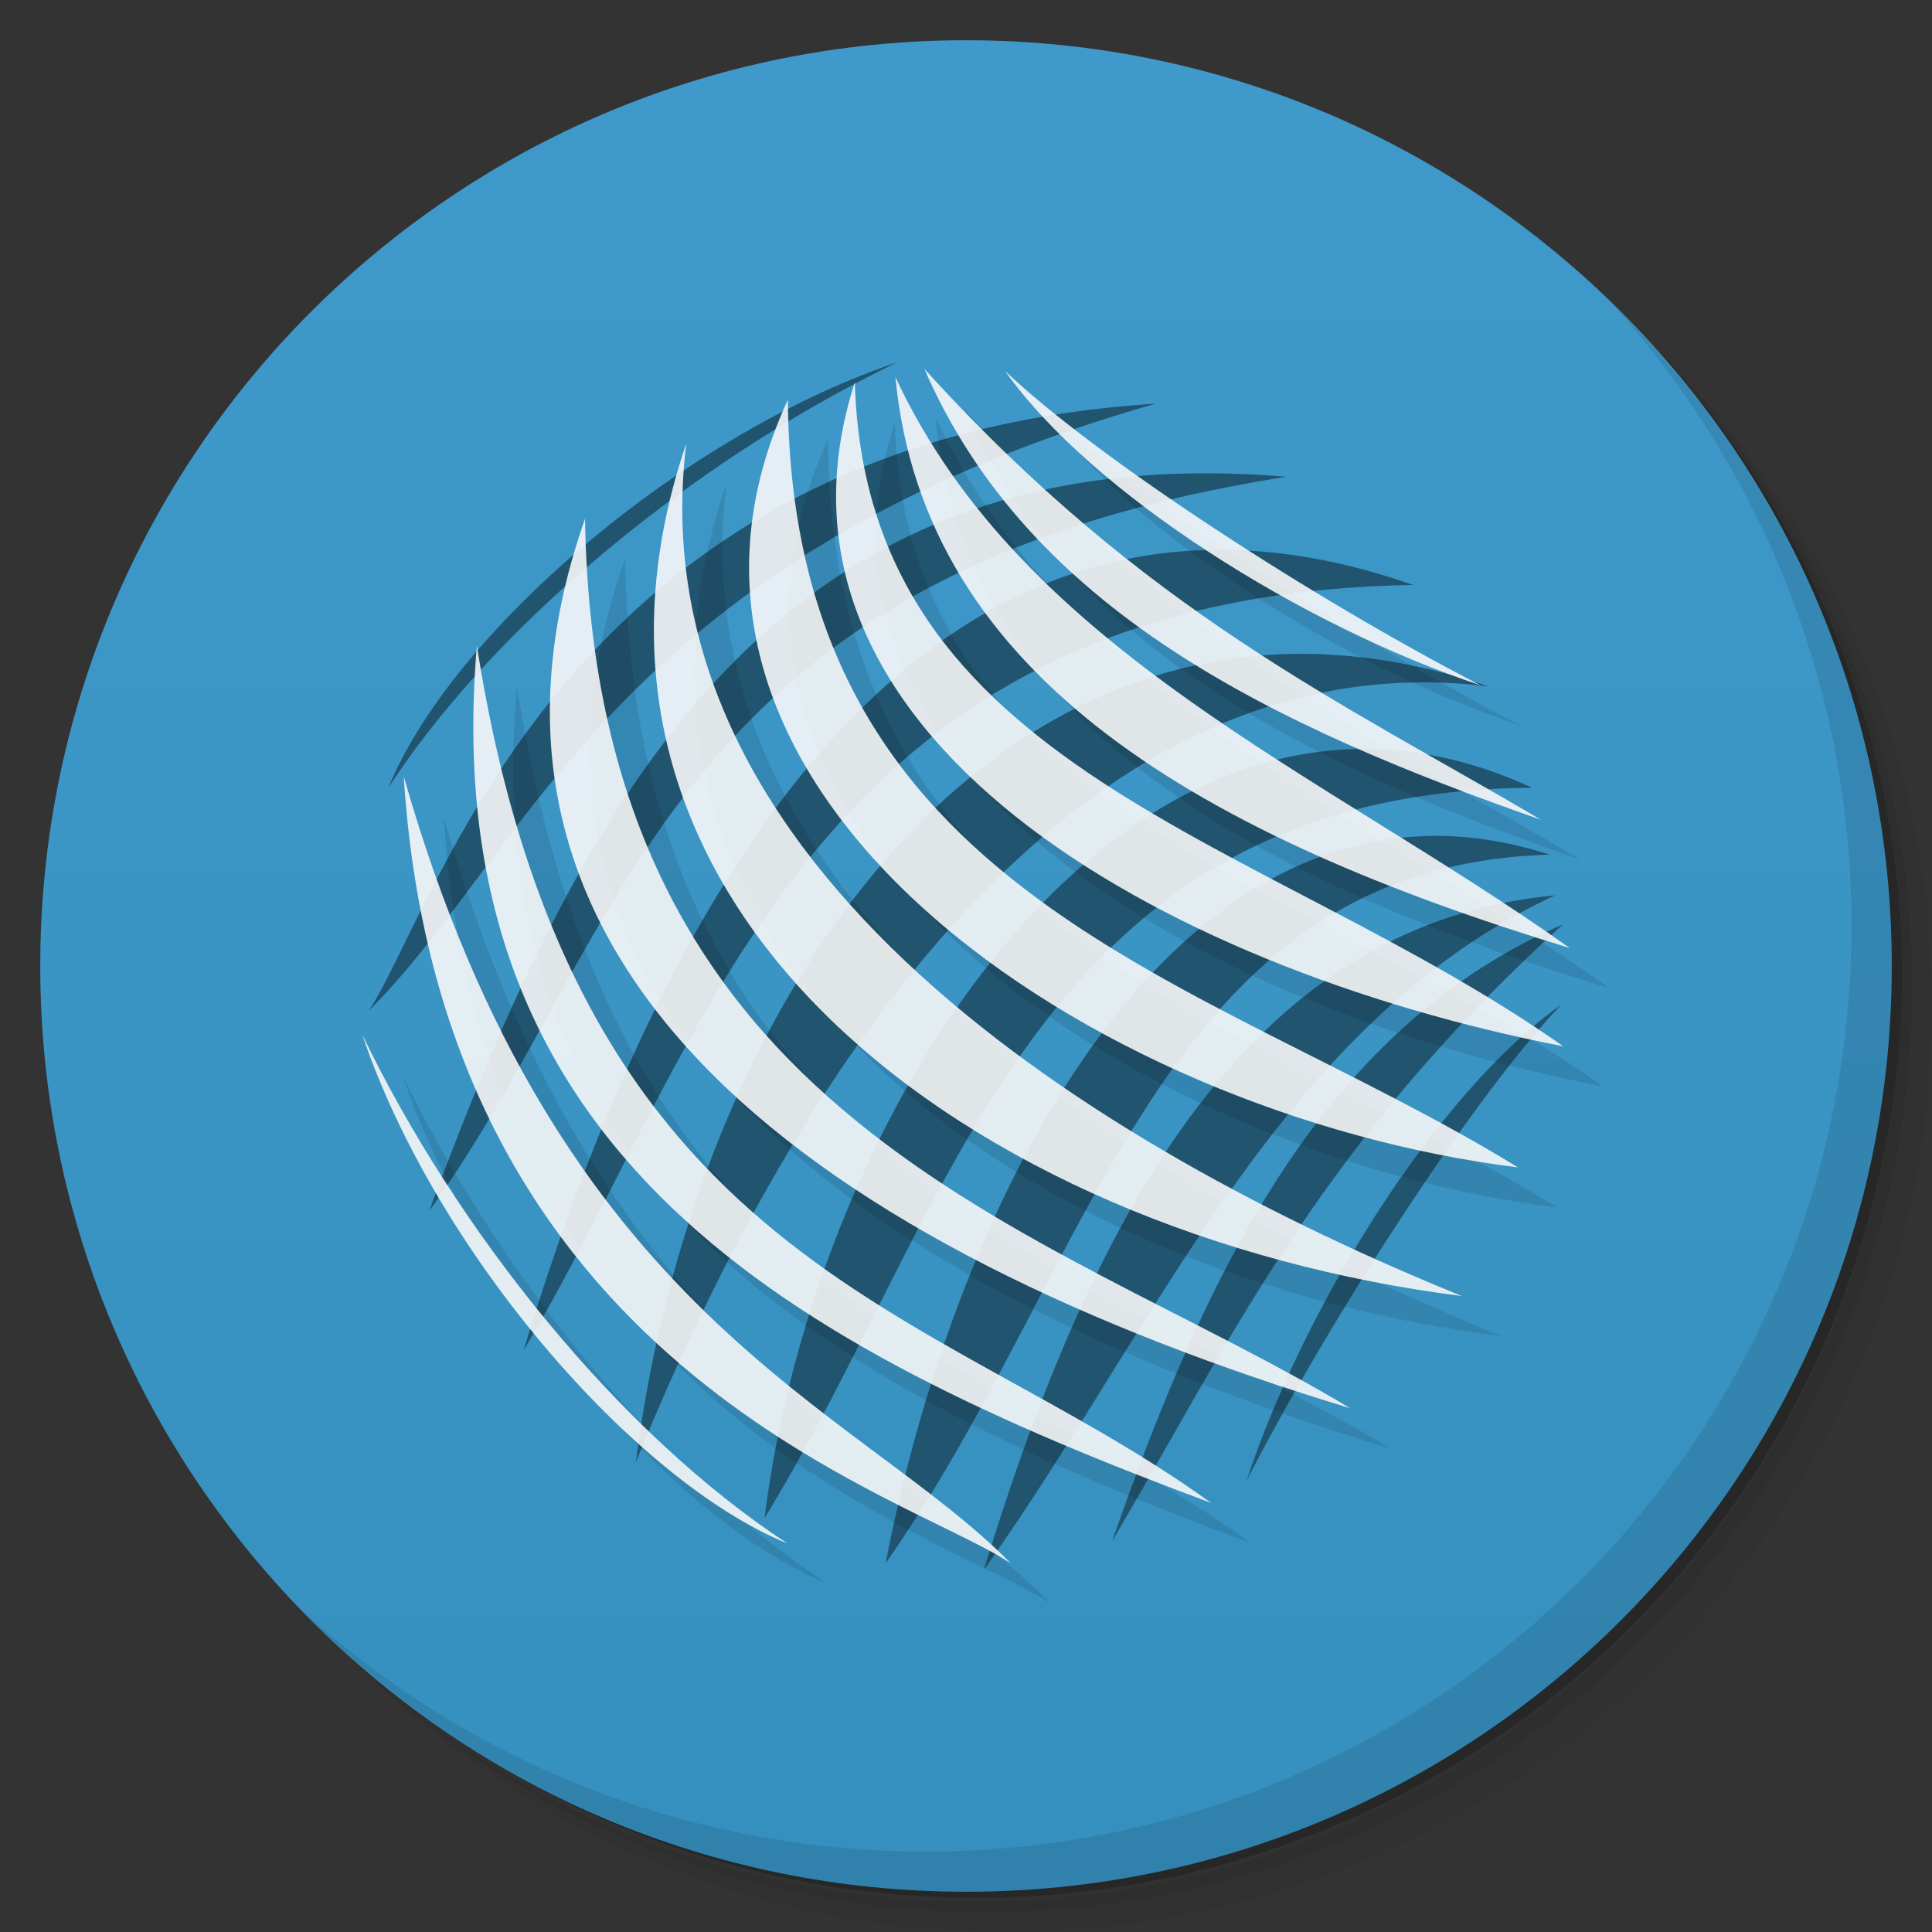 <svg xmlns="http://www.w3.org/2000/svg" viewBox="0 0 48 48">
  <rect x="0" y="0" width="48" height="48" fill="#333333" stroke="none"/>
  <defs>
    <linearGradient id="a" x1="1" x2="47" gradientUnits="userSpaceOnUse" gradientTransform="rotate(-90 24 24)">
      <stop stop-color="#3590bf"/>
      <stop offset="1" stop-color="#3f99ca"/>
    </linearGradient>
  </defs>
  <path d="M36.31 5c5.859 4.062 9.688 10.831 9.688 18.5 0 12.426-10.07 22.5-22.5 22.5-7.669 0-14.438-3.828-18.5-9.688a23.24 23.24 0 0 0 3.781 4.969 22.923 22.923 0 0 0 15.469 5.969c12.703 0 23-10.298 23-23a22.92 22.92 0 0 0-5.969-15.469A23.216 23.216 0 0 0 36.31 5zm4.969 3.781A22.911 22.911 0 0 1 47.498 24.5c0 12.703-10.297 23-23 23a22.909 22.909 0 0 1-15.719-6.219C12.939 45.425 18.662 48 24.998 48c12.703 0 23-10.298 23-23 0-6.335-2.575-12.06-6.719-16.219z" opacity=".05"/>
  <path d="M41.28 8.781a22.923 22.923 0 0 1 5.969 15.469c0 12.703-10.297 23-23 23A22.92 22.92 0 0 1 8.78 41.281 22.911 22.911 0 0 0 24.499 47.5c12.703 0 23-10.298 23-23A22.909 22.909 0 0 0 41.28 8.781z" opacity=".1"/>
  <path d="M31.25 2.375C39.865 5.529 46 13.792 46 23.505c0 12.426-10.07 22.5-22.5 22.5-9.708 0-17.971-6.135-21.12-14.75a23 23 0 0 0 44.875-7 23 23 0 0 0-16-21.875z" opacity=".2"/>
  <path d="M24 1c12.703 0 23 10.297 23 23S36.703 47 24 47 1 36.703 1 24 11.297 1 24 1z" fill="url(#a)"/>
  <path d="M40.03 7.531A22.922 22.922 0 0 1 45.999 23c0 12.703-10.297 23-23 23A22.92 22.92 0 0 1 7.53 40.031C11.708 44.322 17.54 47 23.999 47c12.703 0 23-10.298 23-23 0-6.462-2.677-12.291-6.969-16.469z" opacity=".1"/>
  <path d="M22.297 9c-5.321 1.789-11.07 6.711-12.645 10.566 2.739-4.191 7.77-8.218 12.645-10.566zm6.418 1.029c-14.684.93-17.789 12.4-19.551 15.08 3.891-3.85 6.129-11.256 19.551-15.08zm.957 1.732c-10.977.133-15.404 8.631-19.01 18.328 5.01-6.933 5.848-15.82 21.297-18.242a23.34 23.34 0 0 0-2.285-.086zm.488 1.9c-8.366.108-13.814 8.883-17.15 19.883 4.574-7.605 7.086-18.773 22.1-19.01-1.755-.615-3.404-.893-4.953-.873zm2.67 2.592c-9.286-.349-15.679 9.412-17.03 20.07 3.613-8.906 10.602-20.563 21.18-19.27-1.438-.489-2.824-.747-4.15-.797zm.826 2.359c-7.648.203-13.55 10.17-14.66 19.1 4.797-7.805 6.699-18.04 19.07-18.14-1.517-.701-2.994-.999-4.41-.961zm1.717 2.164c-6.982.245-11.664 9.299-13.369 18.06 5.258-7.48 6.82-17.324 16.5-17.602-1.089-.351-2.133-.496-3.131-.461zm3.26 1.469c-7.519.714-11.434 7.724-14.188 16.754 4.316-6.06 7.368-13.578 14.188-16.754zm.203.719c-5.992 2.598-8.871 8.652-11.203 15.32 2.934-4.969 5.145-9.824 11.203-15.32zm-.051 2c-3.043 2.152-6.352 7.41-7.813 11.82 2.137-4.148 5.645-9.539 7.813-11.82z" fill="#21546f"/>
  <path d="M23.965 10.164c2.598 5.992 8.652 8.871 15.32 11.203-4.969-2.934-9.824-5.145-15.32-11.203zm2 .051c2.152 3.043 7.41 6.351 11.82 7.812-4.148-2.137-9.539-5.645-11.82-7.813zm-2.723.152c.714 7.519 7.724 11.434 16.754 14.188-6.06-4.316-13.578-7.368-16.754-14.188m-1.01.129c-2.809 8.715 7.586 14.551 17.602 16.5-7.48-5.258-17.324-6.82-17.602-16.5zm-1.664.438c-4.484 9.707 7.556 17.754 18.14 19.07-7.805-4.797-18.04-6.699-18.14-19.07zm-2.523 1.086c-3.914 11.508 7.094 19.637 19.27 21.18-8.906-3.613-20.563-10.602-19.27-21.18zm-2.516 1.867c-3.938 11.23 5.973 18.15 19.01 22.1-7.605-4.574-18.773-7.086-19.01-22.1zm-2.688 3.156c-1.082 12.668 7.898 17.449 18.242 21.297-6.933-5.01-15.82-5.848-18.242-21.297zm-1.818 3.242c.93 14.684 12.4 17.789 15.08 19.551-3.85-3.891-11.256-6.129-15.08-19.551zm-1.029 6.418c1.789 5.321 6.711 11.07 10.566 12.645-4.191-2.739-8.218-7.77-10.566-12.645" opacity=".1"/>
  <g fill="#f9f9f9" fill-opacity=".886">
    <path d="M17.05 11.02c-3.914 11.508 7.094 19.637 19.27 21.18-8.906-3.613-20.563-10.602-19.27-21.18m0 0"/>
    <path d="M19.574 9.934c-4.484 9.707 7.555 17.754 18.14 19.07-7.805-4.797-18.04-6.699-18.14-19.07m0 0"/>
    <path d="M21.238 9.496c-2.809 8.715 7.586 14.551 17.602 16.5-7.48-5.258-17.324-6.82-17.602-16.5m0 0"/>
    <path d="M22.246 9.367c3.176 6.82 10.695 9.871 16.754 14.187-9.03-2.754-16.04-6.668-16.754-14.187m0 0"/>
    <path d="M22.965 9.164c2.598 5.992 8.652 8.871 15.32 11.203-4.969-2.934-9.824-5.145-15.32-11.203m0 0M24.969 9.215c2.281 2.168 7.672 5.676 11.82 7.813-4.41-1.461-9.668-4.77-11.82-7.813m0 0M14.535 12.887c-3.938 11.23 5.973 18.15 19.01 22.1-7.605-4.574-18.773-7.086-19.01-22.1m0 0"/>
    <path d="M30.09 37.34c-10.344-3.848-19.324-8.629-18.242-21.297C14.27 31.492 23.157 32.332 30.09 37.34m0 0"/>
    <path d="M10.03 19.285c3.824 13.422 11.23 15.66 15.08 19.551-2.68-1.762-14.15-4.867-15.08-19.551m0 0"/>
    <path d="M9 25.703c2.348 4.875 6.375 9.906 10.566 12.645C15.711 36.77 10.789 31.024 9 25.703m0 0"/>
  </g>
</svg>
